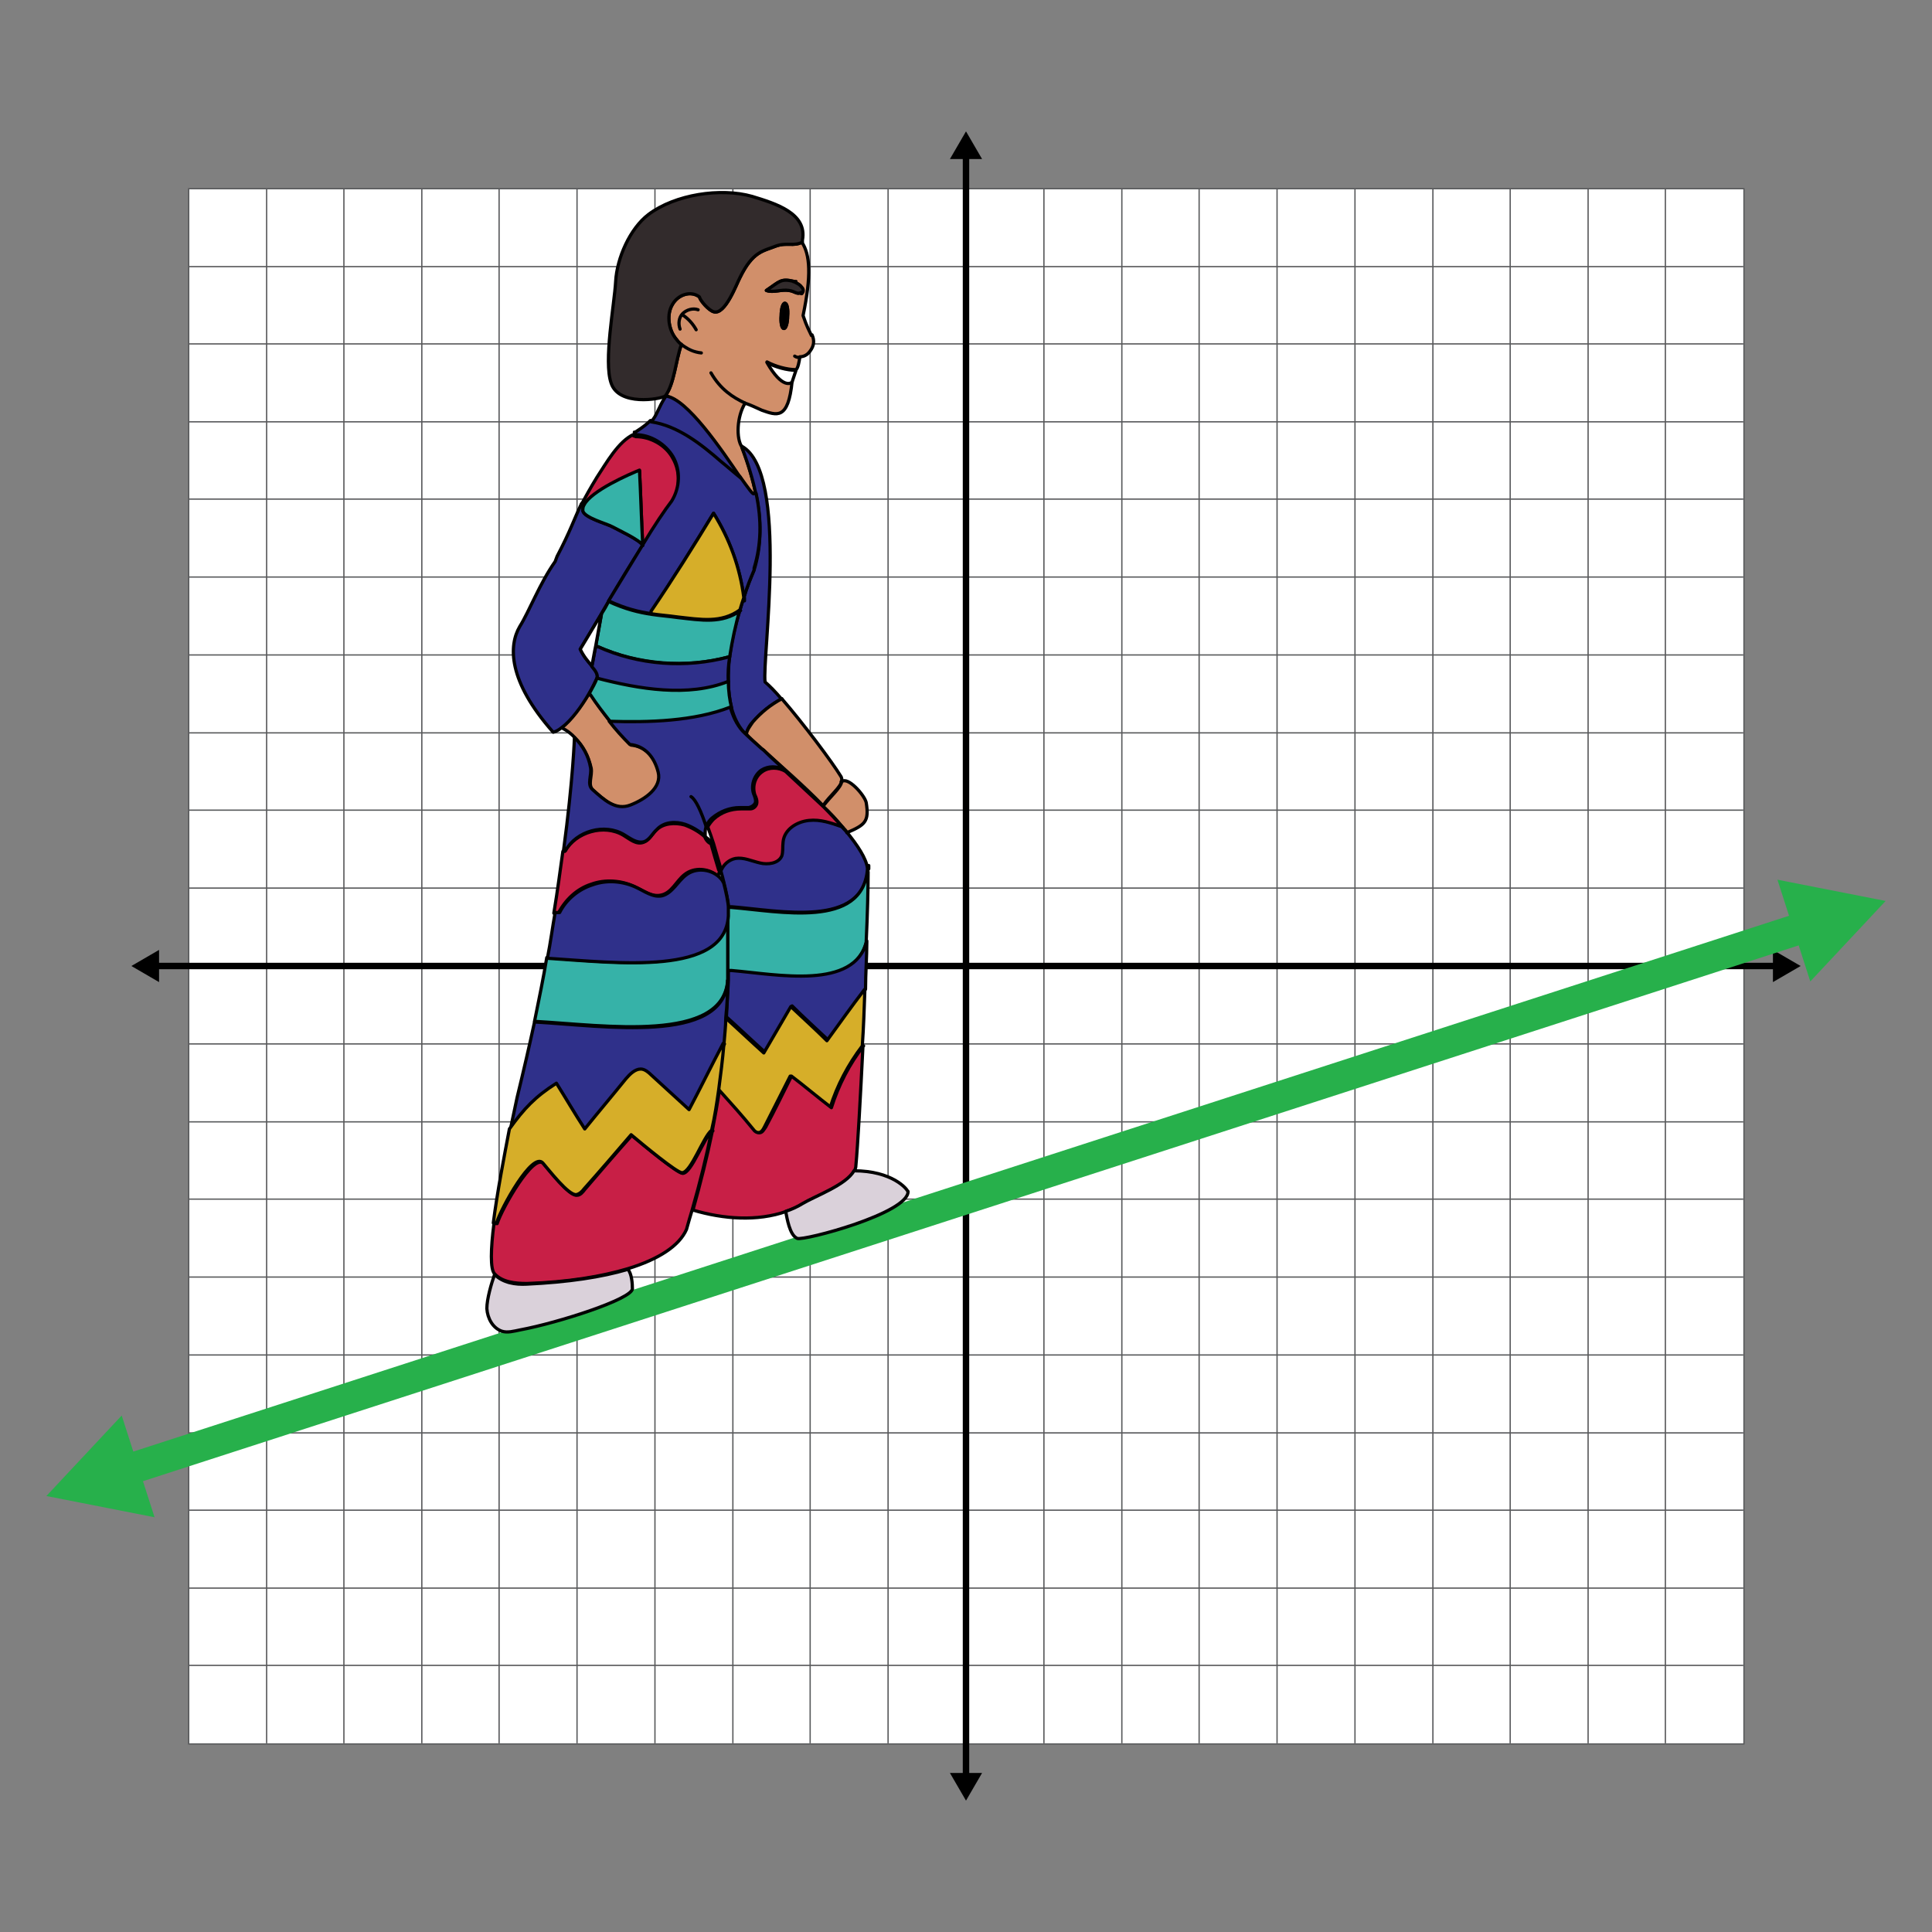 <?xml version="1.0" encoding="UTF-8"?><svg xmlns="http://www.w3.org/2000/svg" width="300" height="300" viewBox="0 0 300 300"><rect x="0" y="0" width="300" height="300" fill="#808080" stroke="none"/><defs><style>.cls-1{fill:#2f308a;}.cls-1,.cls-2,.cls-3,.cls-4,.cls-5,.cls-6,.cls-7,.cls-8,.cls-9,.cls-10{stroke:#010101;stroke-linecap:round;stroke-linejoin:round;stroke-width:.5px;}.cls-11{stroke:#58595b;stroke-width:.2px;}.cls-11,.cls-8{fill:#fff;}.cls-11,.cls-12{stroke-miterlimit:10;}.cls-2{fill:#d6ae29;}.cls-3{fill:#c81f46;}.cls-4{fill:#d18f6a;}.cls-5{fill:#36b2a8;}.cls-6{fill:#322b2c;}.cls-7{fill:#dad1da;}.cls-9,.cls-12{fill:none;}.cls-12{stroke:#000;}.cls-13,.cls-14{stroke-width:0px;}.cls-14{fill:#27b04b;}</style></defs><g id="Grid"><rect class="cls-11" x="29.3" y="29.3" width="241.5" height="241.5"/><line class="cls-11" x1="29.3" y1="258.6" x2="270.7" y2="258.6"/><line class="cls-11" x1="29.3" y1="246.6" x2="270.7" y2="246.6"/><line class="cls-11" x1="29.3" y1="234.5" x2="270.7" y2="234.5"/><line class="cls-11" x1="29.3" y1="222.5" x2="270.7" y2="222.5"/><line class="cls-11" x1="29.3" y1="210.4" x2="270.7" y2="210.4"/><line class="cls-11" x1="29.3" y1="198.3" x2="270.7" y2="198.3"/><line class="cls-11" x1="29.3" y1="186.2" x2="270.7" y2="186.2"/><line class="cls-11" x1="29.3" y1="174.2" x2="270.7" y2="174.2"/><line class="cls-11" x1="29.3" y1="162.1" x2="270.7" y2="162.1"/><line class="cls-11" x1="29.3" y1="150" x2="270.7" y2="150"/><line class="cls-11" x1="29.3" y1="137.9" x2="270.7" y2="137.9"/><line class="cls-11" x1="29.3" y1="125.8" x2="270.7" y2="125.8"/><line class="cls-11" x1="29.3" y1="113.8" x2="270.7" y2="113.8"/><line class="cls-11" x1="29.3" y1="101.7" x2="270.7" y2="101.7"/><line class="cls-11" x1="29.3" y1="89.6" x2="270.7" y2="89.6"/><line class="cls-11" x1="29.3" y1="77.5" x2="270.7" y2="77.5"/><line class="cls-11" x1="29.3" y1="65.5" x2="270.7" y2="65.5"/><line class="cls-11" x1="29.3" y1="53.4" x2="270.7" y2="53.4"/><line class="cls-11" x1="29.3" y1="41.4" x2="270.7" y2="41.4"/><line class="cls-11" x1="258.6" y1="29.3" x2="258.6" y2="270.7"/><line class="cls-11" x1="246.6" y1="29.3" x2="246.6" y2="270.7"/><line class="cls-11" x1="234.5" y1="29.3" x2="234.5" y2="270.7"/><line class="cls-11" x1="222.5" y1="29.3" x2="222.5" y2="270.7"/><line class="cls-11" x1="210.4" y1="29.3" x2="210.4" y2="270.7"/><line class="cls-11" x1="198.3" y1="29.3" x2="198.3" y2="270.7"/><line class="cls-11" x1="186.2" y1="29.3" x2="186.2" y2="270.7"/><line class="cls-11" x1="174.2" y1="29.3" x2="174.2" y2="270.7"/><line class="cls-11" x1="162.1" y1="29.3" x2="162.1" y2="270.7"/><line class="cls-11" x1="150" y1="29.3" x2="150" y2="270.7"/><line class="cls-11" x1="137.9" y1="29.3" x2="137.9" y2="270.7"/><line class="cls-11" x1="125.8" y1="29.3" x2="125.8" y2="270.7"/><line class="cls-11" x1="113.8" y1="29.3" x2="113.8" y2="270.7"/><line class="cls-11" x1="101.7" y1="29.3" x2="101.7" y2="270.7"/><line class="cls-11" x1="89.6" y1="29.3" x2="89.6" y2="270.7"/><line class="cls-11" x1="77.5" y1="29.3" x2="77.5" y2="270.7"/><line class="cls-11" x1="65.5" y1="29.3" x2="65.5" y2="270.7"/><line class="cls-11" x1="53.4" y1="29.3" x2="53.4" y2="270.7"/><line class="cls-11" x1="41.4" y1="29.3" x2="41.4" y2="270.7"/><line class="cls-12" x1="23.9" y1="150" x2="276.1" y2="150"/><polygon class="cls-13" points="24.7 152.5 20.4 150 24.7 147.5 24.7 152.5"/><polygon class="cls-13" points="275.3 152.5 279.6 150 275.3 147.5 275.3 152.5"/><line class="cls-12" x1="150" y1="23.9" x2="150" y2="276.1"/><polygon class="cls-13" points="147.5 24.7 150 20.4 152.5 24.7 147.5 24.7"/><polygon class="cls-13" points="147.5 275.3 150 279.6 152.5 275.3 147.5 275.3"/></g><g id="Lines"><polygon class="cls-14" points="281.1 152.4 292.8 139.9 276 136.6 277.8 142.2 20.7 225.4 18.9 219.8 7.2 232.3 24 235.6 22.2 230 279.3 146.8 281.1 152.4"/></g><g id="Asia"><path class="cls-4" d="M126,52.1c-.4-.9-.7-1.3-1.3-3.1,1.3-6.2,1.1-9.5-.2-11.4-1.3.7-2.3,0-4,.6-2,.8-3.6.8-5.6,4.9-.5.9-2.3,5.9-4.1,5.3-.7-.2-2-1.6-2.2-2.3-1.3-1-3.3-.4-4.2,1.2-.9,1.5-.6,3.7.4,5.1.3.4.6.8,1,1.1h0c-.9,2.6-1.1,6.1-2.5,8,3.3.4,8.7,8.4,11.6,12.7,1.3,1.9,2.1,3.1,2.2,2.6h.3c-.5-2.3-1.2-4.8-2.2-7.4h0c-.9-1.3-.8-4.7.5-6.8h0c.9.3,1.7.7,2.6,1.1,2.3.8,4.1,1.6,4.7-4.5-.1.2-1.5,1.2-3.9-3,1.3.7,3.1,1.2,4.5,1.2.3-.2.5-1.2.6-2,.6,0,1.2-.3,1.6-.9.6-.8.7-1.6.3-2.5ZM122.3,49.1c0,1.1-.3,2-.6,1.9-.3,0-.5-.9-.4-2,0-1.1.3-2,.6-1.9.3,0,.5.9.4,2ZM124.4,45.4c-.6.4-1-.2-1.9-.3-1.2-.2-2.4.4-3.5,0,2.1-1.4,2.2-1.9,4.3-1.4h0c0,0,.2,0,.2.2h0s0,0,0,0c.4.2.7.4.9.7.3.3.3.7,0,1Z"/><path class="cls-1" d="M134.8,134.9h0s0,0,0,0c-.8,9.3-13.7,6.5-21.2,5.9h-.5c0-.7-.3-2.2-.8-4.2-.1-.5-.3-1-.4-1.6.4-.9,1.2-1.7,2.2-1.8,1.3-.2,2.5.4,3.8.7,1.3.3,2.9,0,3.4-1.1.3-.7.1-1.5.2-2.2.2-1.8,2.1-3.1,4-3.3,1.8-.2,3.5.4,5.2,1,.2.3.5.6.7.8,1.8,2.2,3.1,4.2,3.3,5.7Z"/><path class="cls-5" d="M134.8,135.4c0,2.8-.1,6.6-.3,10.9h0c-1.9,7.7-13.9,5.1-21,4.6h-.5c0-2.8,0-5.7,0-8.7,0-.4,0-.9,0-1.3h.5c7.5.6,20.4,3.4,21.2-5.9,0,.2,0,.3,0,.4Z"/><path class="cls-8" d="M134.8,134.9s0,0,0,0"/><path class="cls-1" d="M134.6,146.3c0,2.3-.2,4.8-.2,7.3-1.9,2.6-3.8,5.3-5.8,7.9-1.9-1.8-3.8-3.5-5.6-5.3-1.4,2.4-2.8,4.8-4.2,7.2-2-1.8-4-3.7-6-5.5.1-1.9.2-3.7.3-5.7h0c0-.5,0-1,0-1.5h.5c7.1.6,19.1,3.1,21-4.6Z"/><path class="cls-2" d="M134.3,153.6c-.1,2.9-.2,5.9-.4,8.8-2.2,2.9-3.9,6.1-5,9.6-2.1-1.6-4.1-3.3-6.2-4.9-1.3,2.6-2.7,5.3-4,7.9-.2.4-.5.9-1,.9-.3,0-.6-.3-.9-.5-1.8-2-3.6-4-5.3-6.1.3-2.3.6-4.7.8-7,.1-1.4.2-2.8.3-4.3,2,1.8,4,3.7,6,5.5,1.4-2.4,2.8-4.8,4.2-7.2,1.9,1.8,3.8,3.5,5.6,5.3,1.9-2.6,3.8-5.3,5.8-7.9Z"/><path class="cls-3" d="M134,162.4c-.4,8.1-.8,15.4-1.1,18.6,0,.3-.1.5-.2.8-1.2,2.2-6,3.9-8,5.1-.8.5-1.7.9-2.6,1.2-4.5,1.6-9.8,1.2-14.5-.2,1.2-4.3,2.2-8.3,3-12.2h0s0,0,.1-.1h-.1c.4-2.1.8-4.2,1.1-6.3,1.8,2,3.6,4,5.3,6.1.2.3.5.5.9.5.5,0,.7-.5,1-.9,1.4-2.6,2.7-5.3,4-7.9,2.1,1.6,4.1,3.3,6.2,4.9,1.1-3.5,2.8-6.8,5-9.6Z"/><path class="cls-3" d="M111.8,135.1c-.1.3-.2.6-.3,1-1.4-1.3-3.7-1.5-5.2-.3-1.3,1-2,2.9-3.7,3.2-1.4.3-2.7-.7-4-1.3-2.1-1-4.6-1.2-6.8-.4-2.2.7-4,2.4-5.1,4.5h-.7c.6-3.6,1-6.8,1.4-9.6h.3c1.7-3,6.1-4.3,9.1-2.5,1,.6,2,1.5,3.1,1.1.9-.3,1.3-1.2,2-1.9,1.1-1.1,2.9-1.2,4.4-.8,1.1.4,2.2,1,3.1,1.8.2.5.6,1,1,1.1h0c.4,1.4.8,2.8,1.2,4.1Z"/><path class="cls-5" d="M113,150.8c0,.5,0,1,0,1.4h0c-.7,9.8-19.2,7-29.9,6.4h-.1c.7-3.5,1.4-6.8,1.9-9.9,10.9.8,27.5,2.8,28.1-6.6h0c0,3,0,5.9,0,8.7Z"/><path class="cls-3" d="M110.5,175.6c-.8,4-1.8,8-3,12.2-.3,1-.6,2-.9,3.1-1.1,2.5-4.2,4.6-9.1,6.1-4,1.2-9.3,2.1-15.7,2.3-1.8,0-3.8-.2-5-1.5-.7-.7-.6-3.9-.1-7.8h.5c.7-2.3,5.7-11.1,7.2-9.3.8.9,4,5.1,5.2,4.9.5,0,.9-.5,1.2-.9,2.4-2.8,4.8-5.6,7.3-8.4,1.9,1.6,7.1,5.9,7.9,5.9,1.4,0,3.3-5.6,4.6-6.6Z"/><path class="cls-7" d="M98.2,200.1c0,1.6-11.5,5.3-17.4,6.4-1,.2-2,.5-2.9.2-1.4-.5-2.2-2-2.3-3.5,0-1.5.7-3.9,1.2-5.3,1.3,1.3,3.2,1.6,5,1.5,6.4-.3,11.7-1.1,15.7-2.3.6.7.7,2.2.7,3.1Z"/><path class="cls-7" d="M141,185c.1,3.4-16.2,7.7-17.2,7.3-1.2-.5-1.6-3.2-1.8-4.2.9-.3,1.8-.7,2.6-1.2,2-1.2,6.8-2.9,8-5.1,5.9,0,8.3,2.8,8.4,3.3Z"/><path class="cls-8" d="M104.5,77.7c0,0-.1.2-.2.3"/><path class="cls-1" d="M121.4,108.5c-1.7.9-3.3,2.2-4.5,3.6-.5.5-.9,1.2-1,1.9-.2-.2-.4-.3-.4-.3-.9-1-1.5-2.3-1.9-3.7-.3-1.3-.5-2.7-.5-4.1,0-1.3,0-2.6.2-3.9.3-2.5.9-5,1.6-7.3.2-.7.4-1.3.6-1.9.5-1.7,1.1-3.1,1.6-4.3,1.1-3.6,1.2-7.4.3-11.7-.5-2.3-1.2-4.7-2.2-7.3,0,0,0-.1,0-.2,7.4,4.1,3.1,33,3.6,36.6.7.6,1.6,1.5,2.6,2.7Z"/><path class="cls-4" d="M130.7,121.3c-.2,1-1.8,2.2-2.9,3.8-3-3.1-6.5-6.1-8.9-8.3-.2-.2-.4-.4-.6-.5-1.1-1-2-1.8-2.4-2.3.1-.7.6-1.3,1-1.9,1.3-1.5,2.8-2.7,4.5-3.6,3.3,3.8,7.8,9.8,9.2,12.1.1.2.2.5,0,.8Z"/><path class="cls-4" d="M98,125.1c-2.3.9-4.1-.8-5.9-2.4-.9-.8-.1-2.2-.3-3.4-.4-1.8-1.2-3.4-2.5-4.7-.6-.7-1.3-1.2-2.1-1.6,1.4-1.1,3-3.3,4.2-5.2h.3c1,1.5,2,2.9,3.1,4.3,1,1.3,2.1,2.5,3.2,3.6,2.3.2,3.8,2,4.4,4.3.6,2.4-2,4.2-4.3,5.1Z"/><path class="cls-8" d="M87.2,113s0,0,0,0"/><path class="cls-4" d="M131.5,129.2c-.2-.3-.5-.6-.7-.8-.9-1.1-1.9-2.2-3-3.2h0c1.2-1.6,2.7-2.8,2.9-3.8h0c.9-.9,3.5,2,3.8,3.2.5,3-.2,3.5-3,4.7Z"/><path class="cls-3" d="M104.3,78h0c-1,1.3-2.7,3.8-4.5,6.7-.2-3.9-.3-7.8-.5-11.6-1.5.6-7.5,3.2-8.6,5.4l-.4-.2s0,0,0,0c.6-1.1,1.3-2.4,2.4-4.2,1.4-2.1,3.3-5.6,5.8-6.7l.2.4c2.3,0,4.7,1.3,5.8,3.4,1.2,2.1,1.1,4.9-.2,6.9Z"/><path class="cls-1" d="M99.8,84.7c-1.8,2.8-3.7,5.9-5.3,8.7-.4.7-.8,1.3-1.1,1.9-1.9,3.2-3.3,5.5-3.3,5.5.5,1.1,1.2,1.9,1.8,2.6.6.7,1,1.3.8,1.9-.3.6-.7,1.5-1.3,2.5-1.1,1.9-2.7,4.1-4.2,5.2-.5.4-.9.6-1.3.7-7.1-8-6.9-13.5-5.2-16.4,1.5-2.4,3.1-6.7,5.5-10.1l.3-.8c2.1-4,2.6-5.7,3.8-8.2l.4.2c-.1.3-.2.6-.2.9.2,1.1,3.7,2,4.6,2.5.7.4,4.4,2.1,4.7,2.9Z"/><path class="cls-1" d="M117.1,88.5c-.5,1.2-1.1,2.6-1.6,4.3-.6-4.6-2.2-9.1-4.7-13.1-3.1,5.1-6.3,10.2-9.6,15.2v.4c-2.1-.3-4.1-.8-6.7-2,1.7-2.8,3.6-5.9,5.3-8.7,0,0,0,0,0,0h0c1.8-3,3.5-5.5,4.5-6.8h0c1.3-2.1,1.4-4.8.2-6.9-1.2-2-3.5-3.4-5.8-3.4l-.2-.4c.1,0,.2,0,.3-.1,1.1-.7,1.7-1.2,2.2-1.7,4.2.6,7.7,3.5,10.9,6.2,1,.8,2,1.7,3,2.5h0c1.3,1.8,2.1,3,2.2,2.6h.3c.9,4.2.8,8-.3,11.6Z"/><path class="cls-6" d="M124.4,45.4c-.6.4-1-.2-1.9-.3-1.2-.2-2.4.4-3.5,0,2.1-1.4,2.2-1.9,4.3-1.4-.4,0,0,0,.3.2h0s0,0,0,0c.4.2.7.4.9.7.3.3.3.7,0,1Z"/><path class="cls-6" d="M124.6,37.4v.2c-1.4.7-2.4,0-4.1.6-2,.8-3.6.8-5.6,4.9-.5.9-2.3,5.9-4.1,5.3-.7-.2-2-1.6-2.2-2.3-1.3-1-3.3-.4-4.2,1.2-.9,1.5-.6,3.7.4,5.1.3.4.6.8,1,1.1h0c-.9,2.6-1.1,6.1-2.5,8-.8.5-7.2,1.6-8.4-2-1.2-3.4.5-12.2.7-15.8.2-3.6,2.2-8.2,5.1-10.4,4.1-3.1,11.2-4.2,16.1-2.8,3.6,1.1,8.6,2.6,7.8,6.8Z"/><path class="cls-8" d="M124.2,55.5h0"/><path class="cls-9" d="M110.4,57.9c1.5,2.6,3.4,3.8,5.3,4.7"/><path class="cls-8" d="M108.9,54.8c-1.1-.1-2.2-.6-3.2-1.4"/><path class="cls-8" d="M123.6,43.7s0,0,0,0"/><path class="cls-8" d="M124.2,55.5c-.3,0-.5,0-.8-.2"/><path class="cls-10" d="M122.3,49.1c0,1.1-.3,2-.6,1.9-.3,0-.5-.9-.4-2,0-1.1.3-2,.6-1.9.3,0,.5.9.4,2Z"/><path class="cls-8" d="M123.6,57.5l-.6,1.8c-.1.2-1.5,1.2-3.9-3,1.3.7,3.1,1.2,4.5,1.2Z"/><path class="cls-9" d="M108.4,48.1c-.8-.3-1.8,0-2.4.6s-.7,1.6-.4,2.4"/><path class="cls-8" d="M106,48.9c.9.6,1.6,1.4,2.1,2.3"/><path class="cls-8" d="M115.8,114s0,0,0,0"/><path class="cls-8" d="M115.8,114.8c0-.2,0-.5,0-.7"/><path class="cls-1" d="M113.1,142.2h0c-.5,9.4-17.2,7.3-28.1,6.6.5-2.5.8-4.9,1.2-7.1h.7c1-2,2.9-3.6,5.1-4.3,2.2-.8,4.7-.6,6.8.4,1.3.6,2.6,1.6,4,1.3,1.6-.4,2.4-2.2,3.7-3.2,1.5-1.2,3.8-1,5.2.3.2.2.5.5.6.8,0,0,0-.1,0-.2.5,1.9.8,3.5.8,4.1h0c0,.5,0,.9,0,1.4Z"/><path class="cls-1" d="M113,152.3c0,1.9-.1,3.8-.3,5.7,0,1.4-.2,2.9-.3,4.3-1.8,3.4-3.5,6.9-5.3,10.3-2-1.8-3.9-3.6-5.9-5.4-.5-.4-1-.9-1.6-.9-1,0-1.7.7-2.3,1.5-2.1,2.6-4.3,5.2-6.4,7.8-1.5-2.4-2.9-4.8-4.4-7.1-3.3,2.1-4.9,4-7.3,7.1.5-2.4.9-4.2,1.1-5.2,1-4.1,1.9-8,2.7-11.7h.1c10.7.6,29.1,3.5,29.9-6.3Z"/><path class="cls-2" d="M112.4,162.2c-.2,2.4-.5,4.7-.8,7-.3,2.1-.6,4.2-1.1,6.3,0,0,0,0,0,0h0c-1.3,1-3.2,6.6-4.6,6.6-.8,0-6-4.3-7.9-5.9-2.4,2.8-4.8,5.6-7.3,8.4-.3.4-.7.8-1.2.9-1.2.2-4.4-4-5.2-4.9-1.6-1.9-6.5,7-7.2,9.3h-.5c.6-4.7,1.7-10.4,2.5-14.6,2.3-3.2,4-5,7.3-7.1,1.5,2.4,2.9,4.8,4.4,7.1,2.1-2.6,4.3-5.2,6.4-7.8.6-.7,1.4-1.5,2.3-1.5.6,0,1.2.5,1.6.9,2,1.8,3.9,3.6,5.9,5.4,1.8-3.4,3.5-6.9,5.3-10.3Z"/><path class="cls-1" d="M115,74.2h0c-1-.8-2-1.7-3-2.5-3.2-2.8-6.8-5.6-10.9-6.2,1-1.1,1-2,2.3-4,3.3.4,8.7,8.4,11.6,12.7Z"/><path class="cls-2" d="M115.5,92.8c-.2.6-.4,1.2-.6,1.9-2.9,2.1-6.1,1.5-9.7,1.1-1.4-.2-2.8-.3-4.1-.5v-.4c3.4-5,6.6-10.1,9.7-15.2,2.5,4,4.1,8.4,4.7,13.1Z"/><path class="cls-5" d="M114.9,94.7c-.7,2.3-1.2,4.8-1.6,7.3h-.1c-6.7,1.8-14.1,1.2-20.4-1.6h-.3c.3-1.7.6-3.4.9-5.1h0c.4-.6.8-1.3,1.1-1.9,2.6,1.2,4.7,1.7,6.7,2,1.3.2,2.7.3,4.1.5,3.6.4,6.8,1,9.7-1.1Z"/><path class="cls-1" d="M113.3,102c-.2,1.3-.3,2.6-.2,3.9h0c-6.2,2.5-14,1.2-20.4-.5.2-.6-.2-1.2-.8-1.9.2-.9.4-2.2.6-3.1h.3c6.4,2.9,13.7,3.4,20.4,1.6h.1Z"/><path class="cls-8" d="M93.4,95.3c-.3,1.7-.6,3.4-.9,5-.2.9-.4,2.2-.6,3.1-.6-.7-1.3-1.5-1.8-2.6,0,0,1.4-2.3,3.3-5.5h0Z"/><path class="cls-5" d="M113.6,109.9c-5.6,2.3-12.7,2.4-18.8,2.2-1.1-1.4-2.2-2.8-3.1-4.2h-.3c.6-1.1,1.1-2,1.3-2.6,6.5,1.7,14.2,3,20.4.5h0c0,1.5.2,2.9.5,4.1Z"/><path class="cls-8" d="M115.6,93.3c0-.2,0-.4,0-.5"/><path class="cls-5" d="M99.8,84.7s0,0,0,0c-.3-.8-4-2.5-4.7-2.9-.9-.5-4.4-1.4-4.6-2.5,0-.3,0-.6.2-.9,1.1-2.2,7.1-4.8,8.6-5.4.2,3.9.3,7.8.5,11.6Z"/><path class="cls-8" d="M99.8,84.7h0c0,0,0,0,0,0,0,0,0,0,0,0Z"/><path class="cls-8" d="M98.6,67.7h-.2"/><path class="cls-8" d="M112.5,162.1s0,0,0,0"/><path class="cls-8" d="M113,152.2s0,0,0,.1"/><path class="cls-8" d="M134.9,134.4c0,.2,0,.3,0,.5"/><path class="cls-8" d="M110.5,130.7c-.3-.2-.6-.5-.9-.7"/><path class="cls-8" d="M111,131.1c-.1,0-.2,0-.3,0"/><path class="cls-8" d="M122.1,119.8c0,0-.1-.1-.2-.2"/><path class="cls-1" d="M121.8,119.6c-1.1-.7-2.5-.7-3.6,0-1.1.8-1.6,2.3-1.2,3.6.2.5.4,1,.3,1.4-.1.4-.6.7-1,.8-.5,0-.9,0-1.4,0-1.6,0-3.1.6-4.3,1.6-.4.3-.7.8-.9,1.2-.1.3-.2.6-.2,1,0,.2,0,.4,0,.6-1-.8-2-1.4-3.1-1.8-1.5-.5-3.3-.4-4.4.8-.7.6-1.1,1.6-2,1.9-1.1.3-2.1-.5-3.1-1.1-3-1.8-7.4-.6-9.1,2.5h-.3c1.5-11.1,1.7-17.6,1.7-17.6,1.3,1.3,2.2,2.9,2.5,4.7.2,1.2-.6,2.6.3,3.4,1.8,1.6,3.6,3.3,5.9,2.4,2.3-.9,4.9-2.7,4.3-5.1-.6-2.4-2.1-4.1-4.4-4.3-1.1-1.1-2.2-2.3-3.2-3.6,6.1.2,13.2,0,18.8-2.2.4,1.4,1,2.7,1.9,3.7,0,0,.2.2.4.4h0c.5.5,1.4,1.3,2.4,2.2.2.2.4.3.6.5.9.9,2,1.9,3,2.8Z"/><path class="cls-3" d="M130.8,128.4c-1.7-.6-3.4-1.2-5.2-1-1.9.2-3.8,1.4-4,3.3-.1.8,0,1.6-.2,2.2-.5,1.2-2.2,1.4-3.4,1.1-1.3-.3-2.5-.9-3.8-.7-1,.2-1.8.9-2.2,1.8-.4-1.3-.8-2.7-1.2-4.1h0c-.3-.9-.6-1.8-.9-2.6.2-.4.6-.9.9-1.2,1.2-1.1,2.7-1.6,4.3-1.6.5,0,.9,0,1.4,0,.5,0,.9-.4,1-.8.1-.5-.1-1-.3-1.4-.4-1.3,0-2.8,1.2-3.6,1-.7,2.5-.7,3.6,0,0,0,0,0,0,0,3,2.8,5.9,5.5,5.9,5.5,1.1,1.1,2.1,2.2,3,3.2Z"/><path class="cls-9" d="M107.3,123.7c.7.4,1.6,2.3,2.4,4.8"/></g></svg>